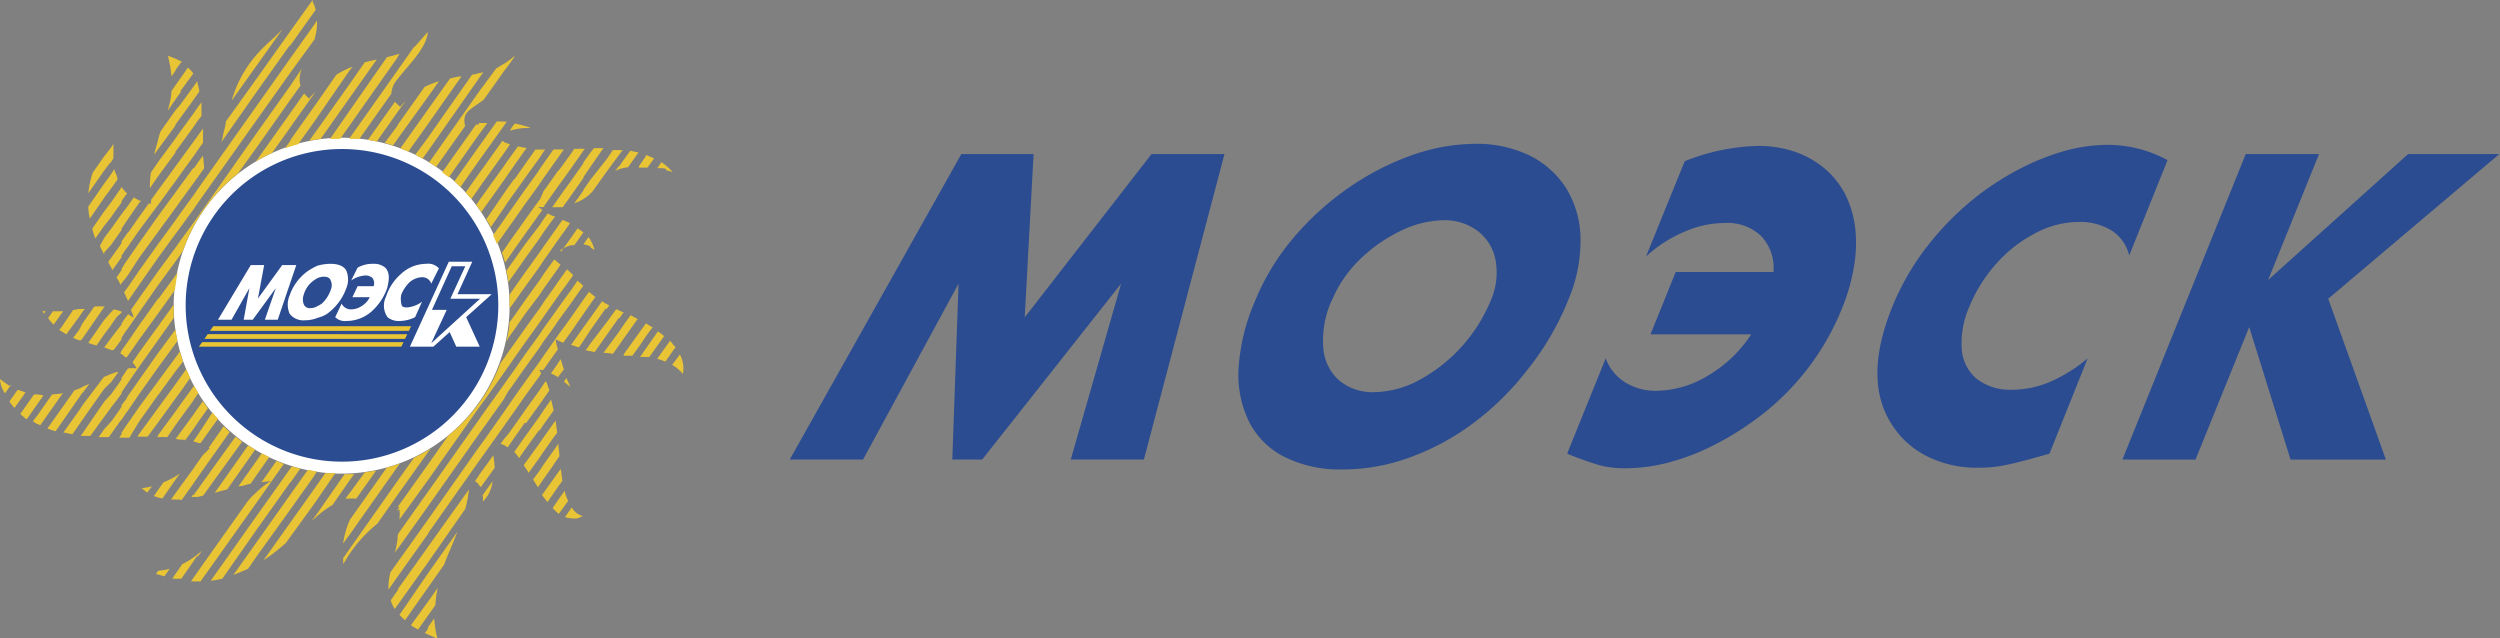 <svg xmlns="http://www.w3.org/2000/svg" viewBox="0 0 143.94 36.76"><rect x="0" y="0" width="143.94" height="36.76" fill="#808080" stroke="none"/><defs><style>.cls-1{fill:#fff;}.cls-1,.cls-2,.cls-4{fill-rule:evenodd;}.cls-2,.cls-5{fill:#2b4c90;}.cls-3,.cls-4{fill:#e9c434;}</style></defs><title>Ресурс 3</title><g id="Слой_2" data-name="Слой 2"><g id="Слой_1-2" data-name="Слой 1"><path class="cls-1" d="M19.69,7.93A9.67,9.67,0,1,1,10,17.6,9.7,9.7,0,0,1,19.69,7.93Z"/><path class="cls-2" d="M19.69,8.58a9,9,0,1,1-9,9A9,9,0,0,1,19.69,8.58Z"/><polygon class="cls-1" points="28.31 16.94 26.34 16.94 27.19 15.07 25.84 15.07 23.6 19.96 24.95 19.96 24.95 19.96 25.89 19.12 26.27 19.96 27.62 19.96 26.84 18.26 28.31 16.94"/><polygon class="cls-2" points="24.87 17.84 26.01 15.33 26.79 15.33 25.93 17.2 27.64 17.2 24.83 19.76 25.72 17.84 24.87 17.84"/><path class="cls-3" d="M11.64,19.7H23.23l-.12.26H11.45l.19-.26Zm.64-.92H23.67l-.13.27H12.09l.19-.27Zm-.32.46H23.45l-.13.27H11.77Z"/><polygon class="cls-1" points="16.25 15.26 14.85 17.19 15.21 15.26 14.44 15.26 12.55 18.41 13.33 18.41 14.36 16.59 14.03 18.41 14.55 18.41 15.88 16.59 15.25 18.41 15.99 18.41 17.06 15.26 16.25 15.26"/><path class="cls-1" d="M19.93,15.56c-.14-.22-.4-.37-.92-.37a2.76,2.76,0,0,0-.74.11,4.74,4.74,0,0,0-.48.26A2.87,2.87,0,0,0,16.68,17a1.32,1.32,0,0,0,0,1.07,1,1,0,0,0,.89.37,1.91,1.91,0,0,0,.74-.15,1.76,1.76,0,0,0,.52-.22,3.1,3.1,0,0,0,1.11-1.48A1.31,1.31,0,0,0,19.93,15.56Zm-.88,1.11a1.91,1.91,0,0,1-.52.81,2,2,0,0,1-.26.15.78.78,0,0,1-.41.11.36.36,0,0,1-.37-.22.79.79,0,0,1,0-.56,1.49,1.49,0,0,1,.52-.77,1.7,1.7,0,0,1,.22-.15.9.9,0,0,1,.41-.11c.26,0,.37.11.4.22A.63.63,0,0,1,19.05,16.67Z"/><path class="cls-1" d="M24.53,15.19a2.14,2.14,0,0,0-1.45.59,2.88,2.88,0,0,0-.85,1.29,1.17,1.17,0,0,0,.08,1.19,1,1,0,0,0,.7.22,2,2,0,0,0,.89-.22l.4-.89a1.67,1.67,0,0,1-.85.33c-.14,0-.29,0-.33-.15s-.07-.44,0-.63a2.22,2.22,0,0,1,.41-.62,1.16,1.16,0,0,1,.78-.34.54.54,0,0,1,.52.37l.44-.88A.84.84,0,0,0,24.53,15.19Z"/><path class="cls-1" d="M22.18,15.41a1,1,0,0,0-.7-.22,1.72,1.72,0,0,0-.89.22l-.37.74a1.63,1.63,0,0,1,.81-.29.6.6,0,0,1,.41.14.5.5,0,0,1,.07.48h-.92l-.3.63h1a1.21,1.21,0,0,1-.48.52,1.09,1.09,0,0,1-.55.18.59.59,0,0,1-.59-.33l-.37.78a.79.79,0,0,0,.66.22,2.18,2.18,0,0,0,1.48-.59,3.23,3.23,0,0,0,.85-1.3C22.36,16.3,22.51,15.74,22.18,15.41Z"/><path class="cls-4" d="M29.61,7.14l-.26.38.26-.06a3.42,3.42,0,0,1,.63-.09l.31,0a1.63,1.63,0,0,0-.31-.11c-.18-.06-.38-.1-.59-.15l0,.06Zm0,3.16-.38.52-.23.34-1,1.46c.09.15.18.3.26.46L29,12l.23-.35.38-.53.63-.89.81-1.12.25-.38.09-.12H31.3l-.25,0h-.22l-.59.83-.63.9ZM23.05,8.54l.46.19,1.14-1.6L26.57,4.4c-.22,0-.44.07-.66.12L24.65,6.29l-1.6,2.25Zm3.71-1.26h0ZM20.07,30.87l2.82-4,.14-.19c-.25.09-.5.17-.76.24l-2.12,3-.08.18a5.76,5.76,0,0,0-.32,1.2l.32-.44Zm7.5-25.58h0l.26-.35.74-1L29,3.68a1.5,1.5,0,0,0,.23-.15,2.63,2.63,0,0,0,.38-.3l0,0,0,.06-.38.53L29,4.12,27.86,5.73s0,0,0,0a2.48,2.48,0,0,1-.26.19c-.6.44-1,.59-.82,1.34L25.11,9.61c-.13-.09-.26-.18-.4-.26l2.86-4.06ZM23.91,8.91h0l.74-1L27.18,4.3a2.23,2.23,0,0,0,.39-.09.91.91,0,0,0,.26-.06h0l0,0-.26.37L24.65,8.69l-.32.44-.42-.22Zm8.24.93h0l.37-.5.38-.53.16-.24h.19a1.88,1.88,0,0,1,.34,0h.08l-.05.06,0,0-.34.49-.35.5-.38.53-.37.51-.27.38-.58.82,0,.06a1.66,1.66,0,0,1-.22,0h-.11a.21.21,0,0,0,.11.07.4.4,0,0,0,.12.1l-.12.16-.81,1.13-.63.89-.38.55-.21.3q-.07-.28-.18-.57l.16-.22.23-.35.38-.53.63-.89.81-1.12L31.3,11l.58-.81.27-.39ZM22.89,31.59h0l-.15.23c.06-.26.11-.51.15-.79,0-.1,0-.21.05-.32l1.71-2.41,2.92-4.13.26-.37L29,22.16l.23-.33.38-.53.63-.91.81-1.11.25-.38.58-.81.27-.38.37-.52.38-.51.35-.52h0c.1.1.23.19.33.3s0,0,0,0l0,0-.34.48-.35.5-.38.52-.37.51-.27.4-.58.8-.25.38-.81,1.12-.63.9-.38.53L29,23l-1.17,1.64-.26.36-2.92,4.14-1.76,2.47Zm0-2.39h0l1.76-2.47,1.16-1.65a9.74,9.74,0,0,0,3-4.16l.24-.33.23-.34.38-.53.63-.89.81-1.12.25-.38.58-.81.27-.39.37-.52.09-.1a3.84,3.84,0,0,0,.29.27l.05.06-.05.08-.38.53-.37.5-.27.39-.58.82-.25.36-.81,1.13-.63.89-.38.55-.23.33-1.17,1.64-.26.35-2.92,4.15L23,29.91a4,4,0,0,0,0-.59h0l-.15.08.15-.21ZM33.59,9.4l-.34.48-.35.5-.38.52-.37.52-.27.39-.09.12h.36l.25,0,.12-.17.38-.53.35-.5.34-.48,0-.05L34,9.6l.74-1.07H34.2L34,8.78l-.41.57,0,.05ZM34,14.25l.23.14a1.88,1.88,0,0,0-.23-.56.43.43,0,0,0-.12-.17l-.29.41,0,0v0h0a1.52,1.52,0,0,1,.41.12Zm-3-4.41h0l.25-.36.58-.82.05-.06h.22a2.3,2.3,0,0,0,.37,0l-.37.52-.27.38-.58.82-.25.37-.81,1.12-.63.9-.38.53-.23.33-.34.48c-.07-.17-.14-.34-.22-.51l.56-.79.23-.33.38-.54.63-.9.81-1.12ZM16.72,2.61,18.1.67l.08-.11A2.58,2.58,0,0,1,18.1.3Q18,.16,18,0L16.72,1.79,14.8,4.49,13,7c0,.23-.09.46-.14.69a3.33,3.33,0,0,1-.12.5l2-2.85,1.92-2.7ZM11.13,9.67l-.73,1-.29.4-1,1.36L8,14l-.63.91-.15.21L7,15.48,7,15.55l-.21.31-.08.1a.34.34,0,0,0,.08.14,3.29,3.29,0,0,1,.16.33l0-.06L7,16.3,7.25,16l.15-.21L8,14.86,9.14,13.3l1-1.37.29-.41.73-1,.28-.39.31-.44c0-.24-.05-.49-.06-.73l-.25.33-.28.41ZM10.4,5.23l.73-1v0s0,0,0,0a2,2,0,0,0-.31-.34l-.42.6-.29.41-.24.35c0,.36-.12.74-.21,1.12l.45-.65.29-.41Zm-.29-1.17h0l-.23.34a9.89,9.89,0,0,0-.21-1.19l.44.17.29.14.08,0-.08.11-.29.39Zm0,3.16h0l-1,1.36-.24.33c.07-.3.17-.6.24-.89s.09-.32.14-.46l.83-1.18L10.4,6l.73-1,.24-.34a1,1,0,0,1,0,.13,3.23,3.23,0,0,1,.11.47l-.11.16-.28.4-.73,1-.29.41Zm0,1.56h0l-1,1.36-.48.7a5.57,5.57,0,0,1,.06-.91l.42-.61,1-1.36.29-.41.73-1,.28-.41.19-.25c0,.24,0,.51,0,.79l-.22.28-.28.41-.73,1-.29.39Zm6.16-7.1h0L14.8,3.74,13.34,5.79A6.89,6.89,0,0,1,14.8,3.12c.46-.53,1-.94,1.47-1.44ZM19,8l.58,0,.46-.65,2.82-4L23,3.09l-.15.05c-.18.06-.38.1-.57.15L20.07,6.46,19,8ZM7.4,13.36h0l.63-.9.53-.74.14,0a1.33,1.33,0,0,1,0-.21l.47-.65,1-1.37.29-.4.73-1,.28-.39.22-.3c0,.27,0,.55,0,.82l-.22.3-.28.41-.73,1-.29.41-1,1.37L8,13.28l-.63.91-.15.2L7,14.72,7,14.81l-.21.3-.32.44a.75.75,0,0,1-.06-.13,2.79,2.79,0,0,1-.18-.34l.18-.25.38-.53L7,14,7,13.9l.23-.33.15-.21ZM22.89,7.2h0L24.45,5l.2-.09a4.62,4.62,0,0,1,.62-.23l-.62.88L22.89,8l-.26.37-.48-.14.74-1Zm-4.79.5h0l2-2.82L21,3.59c.22-.06.47-.12.69-.16L20.07,5.72,18.46,8l-.65.1.29-.41ZM16.72,3.35h0L18.1,1.41l.15-.23a3,3,0,0,1-.12,1l0,.06L16.72,4.18,14.8,6.88l-3.39,4.78-.28.41-.73,1-.29.39-1,1.37L8,16.42l-.63.91,0,0a2.06,2.06,0,0,0-.12-.26,1.2,1.2,0,0,0-.11-.23l.11-.16.15-.2L8,15.6,9.14,14l1-1.37.29-.41.73-1,.28-.41L14.8,6.06l1.92-2.71Zm0,4.71h0L18.1,6.12,19.37,4.3a6,6,0,0,1,.7-.37l.23-.09-.23.3L18.1,7l-.93,1.3c-.25.07-.51.15-.76.24l.31-.44Zm3.42-.12h0l2.75-3.89.92-1.31c.11-.06.72-.81.82-.89-.07.94-1.15,1.92-1.74,2.71a1.37,1.37,0,0,0-.36.84L20.69,8l-.55,0ZM29,9.58h0l.23-.33.38-.53.21-.29.42.08h.09l-.09.12-.63.89-.38.55-.23.33-1.17,1.64-.12.17c-.1-.14-.19-.28-.29-.41l.15-.23.26-.36L29,9.58Zm.23,9.93.38-.53.63-.91L31.05,17l.25-.38.58-.81.27-.38.12-.19-.12-.1a2.54,2.54,0,0,0-.24-.2l0,0-.58.8-.25.38-.81,1.12-.63.9-.31.43c0,.36-.1.73-.17,1.08l.1-.15ZM13.69,10h0a9.74,9.74,0,0,0-3.16,4.46l-.13.18-.29.41-1,1.36L8,18l-.63.9-.15.2L7,19.44,7,19.53l-.21.3-.25.33-.13,0L6,20H6l.34-.46L6.75,19,7,18.69,7,18.62l.23-.34.15-.19.3.19c0-.15-.09-.28-.14-.44L8,17.18l1.11-1.57,1-1.36.29-.41.73-1,.28-.39L14.8,7.63l1.92-2.7.67-1a1.51,1.51,0,0,0-.09,1l-.58.81L14.8,8.46,13.69,10Zm18.69,2.65h0a.42.42,0,0,0,.14.06l.3.14-.3.43-.37.51-.27.39L31.3,15l-.25.38-.81,1.12-.63.89-.27.37a1,1,0,0,0,0-.17c0-.21,0-.42,0-.63l.28-.4.63-.89.81-1.13.25-.36.58-.82.27-.38.23-.32Zm-26.33,5H6a3.62,3.62,0,0,0-.57,0l-.7,1L4.55,19l-.34.45a3.45,3.45,0,0,0,.34.14l.12,0,.09-.12L6,17.68l0,0Zm25.48-5.37h0a1.87,1.87,0,0,0,.35.17l.09,0-.09.12-.58.8-.25.38-.81,1.12-.63.9-.35.48c0-.22-.06-.44-.11-.66l.08-.11.38-.53.63-.9L31.05,13l.25-.38.23-.32Zm.73,2.13a1.74,1.74,0,0,1,.26-.15,1.24,1.24,0,0,1,.38-.14.65.65,0,0,1,.16,0l.19-.26.34-.48,0,0h0a2.54,2.54,0,0,0-.34-.23l0,0-.31.45-.38.53-.26.37Zm6.08-4.61a2,2,0,0,1,.39.12,2.76,2.76,0,0,0-.65-.58l0,0-.23.34.23,0a1.47,1.47,0,0,1,.29.05Zm-1.59-.15a0,0,0,0,0,0,0l.39,0h.14l.38-.53-.46-.2L37.18,9l-.39.57,0,.06Zm-3.13,1.27,0,0-.34.49-.22.3.22-.09a2.21,2.21,0,0,0,.34-.18s0,0,0,0a2.28,2.28,0,0,0,.41-.33l.08-.08.8-1.12.74-1,.2-.27a1.2,1.2,0,0,1-.2,0l-.36,0-.38.55L34,10.34l-.41.59Zm2-1.3h0l.2-.29.47-.65.47.1a0,0,0,0,1,0,0l0,0-.6.85a3,3,0,0,0-.34.06l-.2.06-.19.09.19-.28ZM6,19.25l.34-.45.38-.55L7,18l0-.06,0,0a1.28,1.28,0,0,0-.21-.07l-.23-.06L6.37,18,6,18.42l-.92,1.32a3.82,3.82,0,0,0,.48.15L6,19.25Zm5.38,6.26.17,0,1-1.4-.32-.36L11.41,25l-.28.41,0,0h0l.28.09ZM29,8.17h0a1.09,1.09,0,0,0,.23.09l.13.05-.13.2L29,8.84l-1.17,1.63-.26.37-.43.62-.33-.38L27.57,10l.26-.35,1.08-1.52.09,0Zm-8.93,20.3h0L21,27.2l.66-.11-1.15,1.62a2.82,2.82,0,0,0-.41,0l-.21,0,.21-.3Zm-9.43-3.15h0a1,1,0,0,0-.24,0l-.29-.05.29-.39.73-1,.28-.4.27-.38c.1.14.2.27.29.41l-.56.79-.28.41-.49.67Zm4.16,2,.7-1-.43-.22-.27.39L13.73,28c.23,0,.46-.11.7-.15l.37-.53Zm-.11-1.43h0l-1.61,2.29c-.24.06-.48.12-.72.2l1.93-2.74.4.25Zm-3.56-2.82h0l-.73,1-.29.4-.48.7a4,4,0,0,0-.49,0H9.05L9.14,25l1-1.36.29-.41.73-1,0-.05c.08.15.17.3.26.45h0l-.28.41Zm0,5.46h0l.28-.39,2.15-3,.38.29L11.7,28.53l-.29.08-.28,0a.35.35,0,0,1-.11,0l.11-.15ZM27.57,7.08h0l.26,0h.23l-.23.32-.26.35-1.73,2.46-.38-.29,1.95-2.75.16,0ZM9.14,17.18h0l1-1.37.09-.11c-.07.34-.12.69-.16,1L9.14,18,8,19.57l-.63.9-.08.1-.07,0L7,20.38l-.06,0,0,0,0-.06L7,20.19l.23-.33.15-.21L8,18.74l1.11-1.56ZM28.6,7h0A2.68,2.68,0,0,1,29,7h.18L29,7.26,27.83,8.9l-.26.36-1.06,1.51c-.11-.12-.23-.22-.35-.33l1.41-2,.26-.36L28.6,7Zm-11.88.33h0L15.66,8.81c-.32.15-.63.31-.94.49l.08-.1,1.92-2.7.79-1.12a2,2,0,0,0,.29.29c.09-.11.19-.21.3-.32l.06-.06-.06.09L16.72,7.32Zm6.17-.88h0l-1.2,1.7a4.54,4.54,0,0,0-.51-.09l1.56-2.2a1.06,1.06,0,0,0,.15.15l.15.14c.11-.12.2-.23.31-.33l-.46.63ZM32.49,22s0,0,0,0l.35.27v0l-.23-.5-.13.19,0,0ZM27.8,28.56a.47.47,0,0,1,0,.17.34.34,0,0,1,0,.15,1.92,1.92,0,0,0,.56-1.17l-.58.81,0,0Zm-8.52-1.28h0L18.1,29,16.72,30.9l-.26.36a12,12,0,0,1-.94.76l-.35.24,1.55-2.18,1.38-1.94.63-.9.55,0Zm11.77-2.46.25-.38.58-.81c-.05-.19-.09-.4-.15-.62l-.43.61-.25.38-.81,1.12-.63.9,0,0,0,0c.1.11.19.23.28.35l.35-.5.81-1.12ZM23,35.4h0L24.65,33l1.68-2.38c-.24.67-.53,1.26-.76,1.89l-.92,1.31-1.33,1.89A3,3,0,0,1,23,35.4Zm4.88-8.46-.26.36-.27.41a.67.67,0,0,1,.27.28s.05,0,.06.07l.2-.29.6-.83c0-.23-.05-.47-.07-.73l-.53.73Zm2.41-2.58.81-1.12.25-.36.28-.4c-.06-.18-.12-.36-.2-.54l-.08.1-.25.38-.81,1.12-.63.9-.38.53L29,25.3l-.18.26a.64.64,0,0,1,.18.06,1,1,0,0,1,.23.14h0l.35-.51.63-.9ZM23.66,36c.12.09.26.16.41.25l.58-.82.42-.59a5.13,5.13,0,0,1,.14-1l-.56.79-1,1.38Zm1,.18-.2.27.2.09c.18.08.36.15.53.24A6.34,6.34,0,0,1,25,35.6l-.39.56Zm0-10.17h0l-1.76,2.47-1.18,1.68a7.83,7.83,0,0,0-1.64,1.8l-.32.52c0-.12,0-.24,0-.35l.35-.5,2.82-4,.91-1.28c.32-.15.64-.33.95-.51l-.1.14Zm-4.26,1.27h0l-.32.45-.94,1.35a5.16,5.16,0,0,0-1,.75l-.18.13.18-.22,1.7-2.44.59,0Zm11.76-6.41-.27.39-.17.24.17.08a1.74,1.74,0,0,1,.26.15v-.05l.32-.42a4.3,4.3,0,0,1-.18-.58l-.14.19Zm-7.5,9.85h0l-1.76,2.47-.53.76a3.46,3.46,0,0,1,.11-1l.42-.59,1.76-2.47,2.92-4.15.26-.35L29,23.74l.23-.33.38-.55.63-.89.81-1.12.25-.37.58-.82.27-.39.37-.5.38-.53.35-.5.34-.49,0,0,.32-.44a.28.28,0,0,1,.09.07l.28.22-.28.39-.41.59,0,0-.34.49-.35.51-.38.52-.09.13a1.39,1.39,0,0,1-.28-.12L32,19.54c0,.18.07.38.12.58l-.26.36-.58.82v0l-.23,0c.05.07.07.13.11.19l-.12.2-.81,1.11-.63.91-.38.53-.23.33L27.83,26.2l-.26.36L24.65,30.7Zm-1.76,3.21h0l1.76-2.47L27,28.18a7,7,0,0,1-.21,1.12l-2.09,3-1.76,2.47-.21.29a1.62,1.62,0,0,1-.23-.5l.44-.63Zm14.64-15.1-.35-.21,0,0-.34.47-.94,1.31,0,.08h0l.5,0,.44-.61.39-.58.35-.47Zm-1.88-.5.2-.29.06-.07s0,0-.06,0l-.2-.09-.18-.08-.56.77L34,19.77l-.27.39a1.31,1.31,0,0,0,.27.06l.24.05.64-.91.74-1.05ZM31.3,26l.58-.82.2-.26-.09-.7-.11.14-.58.82-.25.36-.81,1.12-.09.14a.62.62,0,0,1,.09.12c.08.11.14.2.2.3l.61-.85L31.3,26Zm5.43-7.66h0l-.88,1.24-.2.29-.36.5-.38-.05h-.17l.17-.23.74-1,.2-.3.46-.64.42.23Zm2.41,2.08-.35.47L38.7,21a.24.24,0,0,0,.09.06,2.63,2.63,0,0,1,.53.47,1.72,1.72,0,0,0-.18-1.13ZM38.9,20h0l-.11.13-.48.69-.26-.1-.21-.06.21-.3.53-.74a2.65,2.65,0,0,1,.21.26,1.31,1.31,0,0,1,.11.12Zm-.64-.68h0l-.21.3-.67.94a.6.6,0,0,0-.2,0,1.14,1.14,0,0,0-.33,0l.33-.48.7-1,.17.12.21.17Zm-6.38,7.42.27-.39.06-.08a5.51,5.51,0,0,0-.06-.57,1,1,0,0,0,0-.16l-.26.38-.58.81-.25.38-.37.5.28.44.09-.12.25-.37.58-.82ZM32.15,28l.23-.32L32.29,27l-.14.18-.27.38-.58.81-.09.13.09.13c.08.09.14.18.22.28l.36-.52.27-.39Zm.55.81a2.05,2.05,0,0,1-.18-.51.06.06,0,0,0,0-.05l-.35.49-.27.39-.08.12.08.09.27.25v0l.37-.51.18-.25Zm2.21-11,.17-.22-.17-.1a.75.75,0,0,1-.24-.15l-.64.9-.41.57,0,0-.34.48-.35.5-.07.08s0,0,.07,0l.35.12a.08.08,0,0,1,.06,0l.28-.41,0,0L34,19l.88-1.25Zm-2,11.42,0,0-.38.54a1.27,1.27,0,0,0,.38.07.86.86,0,0,0,.35,0l.3-.13a.93.93,0,0,1-.3-.13,1,1,0,0,1-.33-.35Zm-32.28-7-.05,0A4.75,4.75,0,0,1,0,21.82a1.57,1.57,0,0,0,.29.83l.3-.44.05-.06Zm1.85.53-.29-.05-.23,0-.62.88-.17.24a.8.8,0,0,0,.17.15,1.08,1.08,0,0,0,.2.16l.65-.93.29-.41Zm-1-.2h0l-.16.25-.49.68c-.09-.11-.18-.21-.27-.34l0,0,0-.06.46-.65.3.1.16.06Zm1.16-4.62-.18-.05a1.15,1.15,0,0,0,.06.17l.12-.12ZM7,12.33H7L7.25,12l.15-.2.3-.43.33.18.1,0L8,11.7l-.63.91-.15.22L7,13.16,7,13.24l-.21.3-.38.54L6,14.54,6,14.65c-.09-.16-.17-.32-.25-.49L6,13.7l.34-.45.38-.53.21-.3L7,12.33ZM4.76,22.62l.38-.52-.38.17-.21.11-.26.09-.76,1.07-.8,1.13a3.24,3.24,0,0,0,.47.16l.33-.47,1-1.44.21-.3Zm-1.12,0h0l-.11.14L2.32,24.48a.27.27,0,0,1-.12-.06c-.11,0-.2-.11-.31-.16l.31-.41L3,22.71l.53-.05ZM6.37,9.37l.16-.26c0-.26,0-.53,0-.82l-.16.24L6,9l-.66.94a4.8,4.8,0,0,0-.25,1.18L6,9.82l.34-.45Zm-2.84,8.7.11-.15H3.05l-.28.39a2,2,0,0,0,.32.38l.44-.62Zm2.84-6.38h0l.38-.55.21-.3L7,10.76l0,0a1.64,1.64,0,0,0,.2.26l.12.12-.12.15L7,11.58,7,11.66,6.75,12l-.38.54L6,13l-.51.73a4.59,4.59,0,0,1-.18-.56l.69-1,.34-.45ZM6,22.39H6l-1.27,1.8-.21.31L4.17,25l-.52-.1.9-1.26.21-.32L6,21.68l.07,0a1.75,1.75,0,0,1,.34-.15,2.11,2.11,0,0,1,.38-.12s0,0,0,0l0,.05-.38.53L6,22.39Zm0-11H6l-.83,1.2a4.08,4.08,0,0,1-.09-.69L6,10.57l.34-.46.25-.38c0,.12.08.26.13.38s0,.12.06.19l-.06.1-.38.53L6,11.38ZM3.41,19h0l.12-.15.68-1,.34-.06.21,0a.25.25,0,0,1,.12,0l-.12.15-.21.31-.73,1-.29-.18L3.41,19ZM16.35,26.7h0L14.8,28.9l-3.25,4.57a.32.32,0,0,1-.14,0,1.37,1.37,0,0,1-.28,0H11l.15-.22.28-.4,2.84-4a5.84,5.84,0,0,1,.55-.56,4.21,4.21,0,0,1,.78-.59l-.54.06.86-1.22.45.18Zm-7,2,.74-1.06.26-.37-.26.17a4.76,4.76,0,0,1-.68.33l-.29.41-.26.38.26.09.23.05Zm1,.06H9.85l.26-.37.29-.4.73-1,.28-.41.28-.39a3.68,3.68,0,0,0,.39-.4l-.07,0,.87-1.25c.12.12.23.23.35.33l-1.82,2.57-.28.41-.68.95a.06.06,0,0,1,0,0ZM9,33.07l.1,0a2.26,2.26,0,0,0,.37.11l.3-.43a3.61,3.61,0,0,1-.67.11l-.1.17Zm2.37-1,.28-.39a2.09,2.09,0,0,1-.28.24,2.92,2.92,0,0,1-.28.21,3.73,3.73,0,0,1-.6.35l-.13.2-.29.41-.15.23a.37.37,0,0,1,.15,0l.29,0,.08,0,.65-.93.28-.41Zm-5-8.58L6.75,23,7,22.66,7,22.59l.23-.34L7.4,22,8,21.13l1.11-1.56L10,18.31c0-.23,0-.47,0-.71v-.06l-.87,1.21L8,20.31l-.37.55a2,2,0,0,1,.24.35,2.74,2.74,0,0,0-.5,0h0l-.13.18L7,21.76,7,21.84l-.21.31-.38.53L6,23.13,4.76,24.94l-.11.16h.11l.44,0L6,24l.34-.46ZM18.1,27.39h0l-1.38,1.94L14.8,32l-.52.75c-.27.12-.55.24-.84.35l1.36-1.92,1.92-2.71,1-1.41c.18,0,.35.07.53.09l-.15.21Zm-1.38.37h0l-1.92,2.7-2,2.86a6.66,6.66,0,0,1-.67.12l2.69-3.8,1.92-2.7.07-.09.48.13-.55.78ZM7,24.17l.23-.35.15-.2L8,22.71l1.11-1.56,1-1.37.11-.15c-.05-.22-.08-.44-.12-.65l-1,1.35L8,21.89l-.63.9L7.25,23,7,23.33,7,23.42l-.21.31-.38.53L6,24.71l-.32.46h.58l.08-.1.38-.54.21-.3L7,24.17Zm2.12-1.44,1-1.37L10.4,21l.14-.19q-.1-.29-.18-.57l-.25.34-1,1.36L8,23.45l-.63.91-.15.21L7,24.91,7,25l-.14.2h.59L8,24.29l1.11-1.56Zm-.5,10.18.06,0H8.55l.09,0Zm-.15-4.54L8.75,28a5.15,5.15,0,0,1-.59.11,4.19,4.19,0,0,0,.33.26Zm.65-4.07,1-1.38.29-.39.54-.77-.22-.51-.32.44-.29.41-1,1.37L8,25l-.09.14h.59Z"/><path class="cls-5" d="M45.47,26.46,55.35,8.87h4.16L59,18.27l7.3-9.4h4.2L65.86,26.46H61.65l2.9-10.13h0l-8,10.13H54.83l.36-10.13h0L49.69,26.46Z"/><path class="cls-5" d="M72.26,17.33a13.57,13.57,0,0,1,2.19-3.61,16.38,16.38,0,0,1,3.17-2.89,15.53,15.53,0,0,1,3.66-1.89,11.17,11.17,0,0,1,3.66-.66,7,7,0,0,1,3.1.66,5.28,5.28,0,0,1,2.13,1.89A5.67,5.67,0,0,1,91,13.72a8.74,8.74,0,0,1-.73,3.61A15.87,15.87,0,0,1,88,21.22a16.17,16.17,0,0,1-3.13,3.11,14.12,14.12,0,0,1-3.68,2,11.24,11.24,0,0,1-3.88.7,7.19,7.19,0,0,1-3.31-.7,4.63,4.63,0,0,1-2.06-2,6.17,6.17,0,0,1-.63-3.11A11.6,11.6,0,0,1,72.26,17.33Zm4.4,0a5.58,5.58,0,0,0-.47,2.69,2.75,2.75,0,0,0,.91,1.88,3,3,0,0,0,2,.68,5.65,5.65,0,0,0,2.58-.68,9.2,9.2,0,0,0,4.14-4.57,4,4,0,0,0,.3-2.28,2.74,2.74,0,0,0-1-1.72,3.15,3.15,0,0,0-2-.65,5.87,5.87,0,0,0-2.55.65,8.91,8.91,0,0,0-2.39,1.72A7.07,7.07,0,0,0,76.66,17.36Z"/><path class="cls-5" d="M90.23,26.12l2.22-5.49A2.7,2.7,0,0,0,93.55,22a3.29,3.29,0,0,0,1.8.5,5.83,5.83,0,0,0,3-.88,7.57,7.57,0,0,0,2.48-2.37h-5.8l1.45-3.59h5.63a2.68,2.68,0,0,0-.7-2.06,2.82,2.82,0,0,0-2.13-.76,5.78,5.78,0,0,0-2.29.5,7.58,7.58,0,0,0-2.22,1.43L97,9.28a12.13,12.13,0,0,1,4.24-.88,6.57,6.57,0,0,1,2.11.34,5.43,5.43,0,0,1,1.75,1,4.91,4.91,0,0,1,1.18,1.53,5.89,5.89,0,0,1,.54,1.9,7.84,7.84,0,0,1-.08,2.2,11.09,11.09,0,0,1-.67,2.35,14.71,14.71,0,0,1-5.3,6.65,16.46,16.46,0,0,1-2.38,1.4,12.87,12.87,0,0,1-2.44.89,9.61,9.61,0,0,1-2.33.3,5.66,5.66,0,0,1-1.51-.17A19.09,19.09,0,0,1,90.23,26.12Z"/><path class="cls-5" d="M108.94,17.69a14.69,14.69,0,0,1,2-3.48,16.7,16.7,0,0,1,3-3,16.45,16.45,0,0,1,2.43-1.53,13.47,13.47,0,0,1,2.54-1,9.48,9.48,0,0,1,2.38-.34,7.23,7.23,0,0,1,3.51.88l-2.21,5.49a2.36,2.36,0,0,0-1-1.43,3.42,3.42,0,0,0-1.89-.5,5.31,5.31,0,0,0-2.52.65,7.73,7.73,0,0,0-2.25,1.76,8.61,8.61,0,0,0-1.54,2.46,5.17,5.17,0,0,0-.44,2.47,2.45,2.45,0,0,0,.87,1.7,3.13,3.13,0,0,0,2,.62A5.66,5.66,0,0,0,118,22a8.77,8.77,0,0,0,2.2-1.37L118,26.12c-1.06.3-1.86.52-2.4.63a7.63,7.63,0,0,1-1.67.18,6.42,6.42,0,0,1-3-.67,5.1,5.1,0,0,1-2.07-1.92Q107.29,21.79,108.94,17.69Z"/><path class="cls-5" d="M122.2,26.46l7.1-17.59h4.22l-2.93,7.25h0l8.06-7.25h5.25l-9.85,8.33,3.32,9.26h-5.49l-2.38-7.63h0l-3.09,7.63Z"/></g></g></svg>